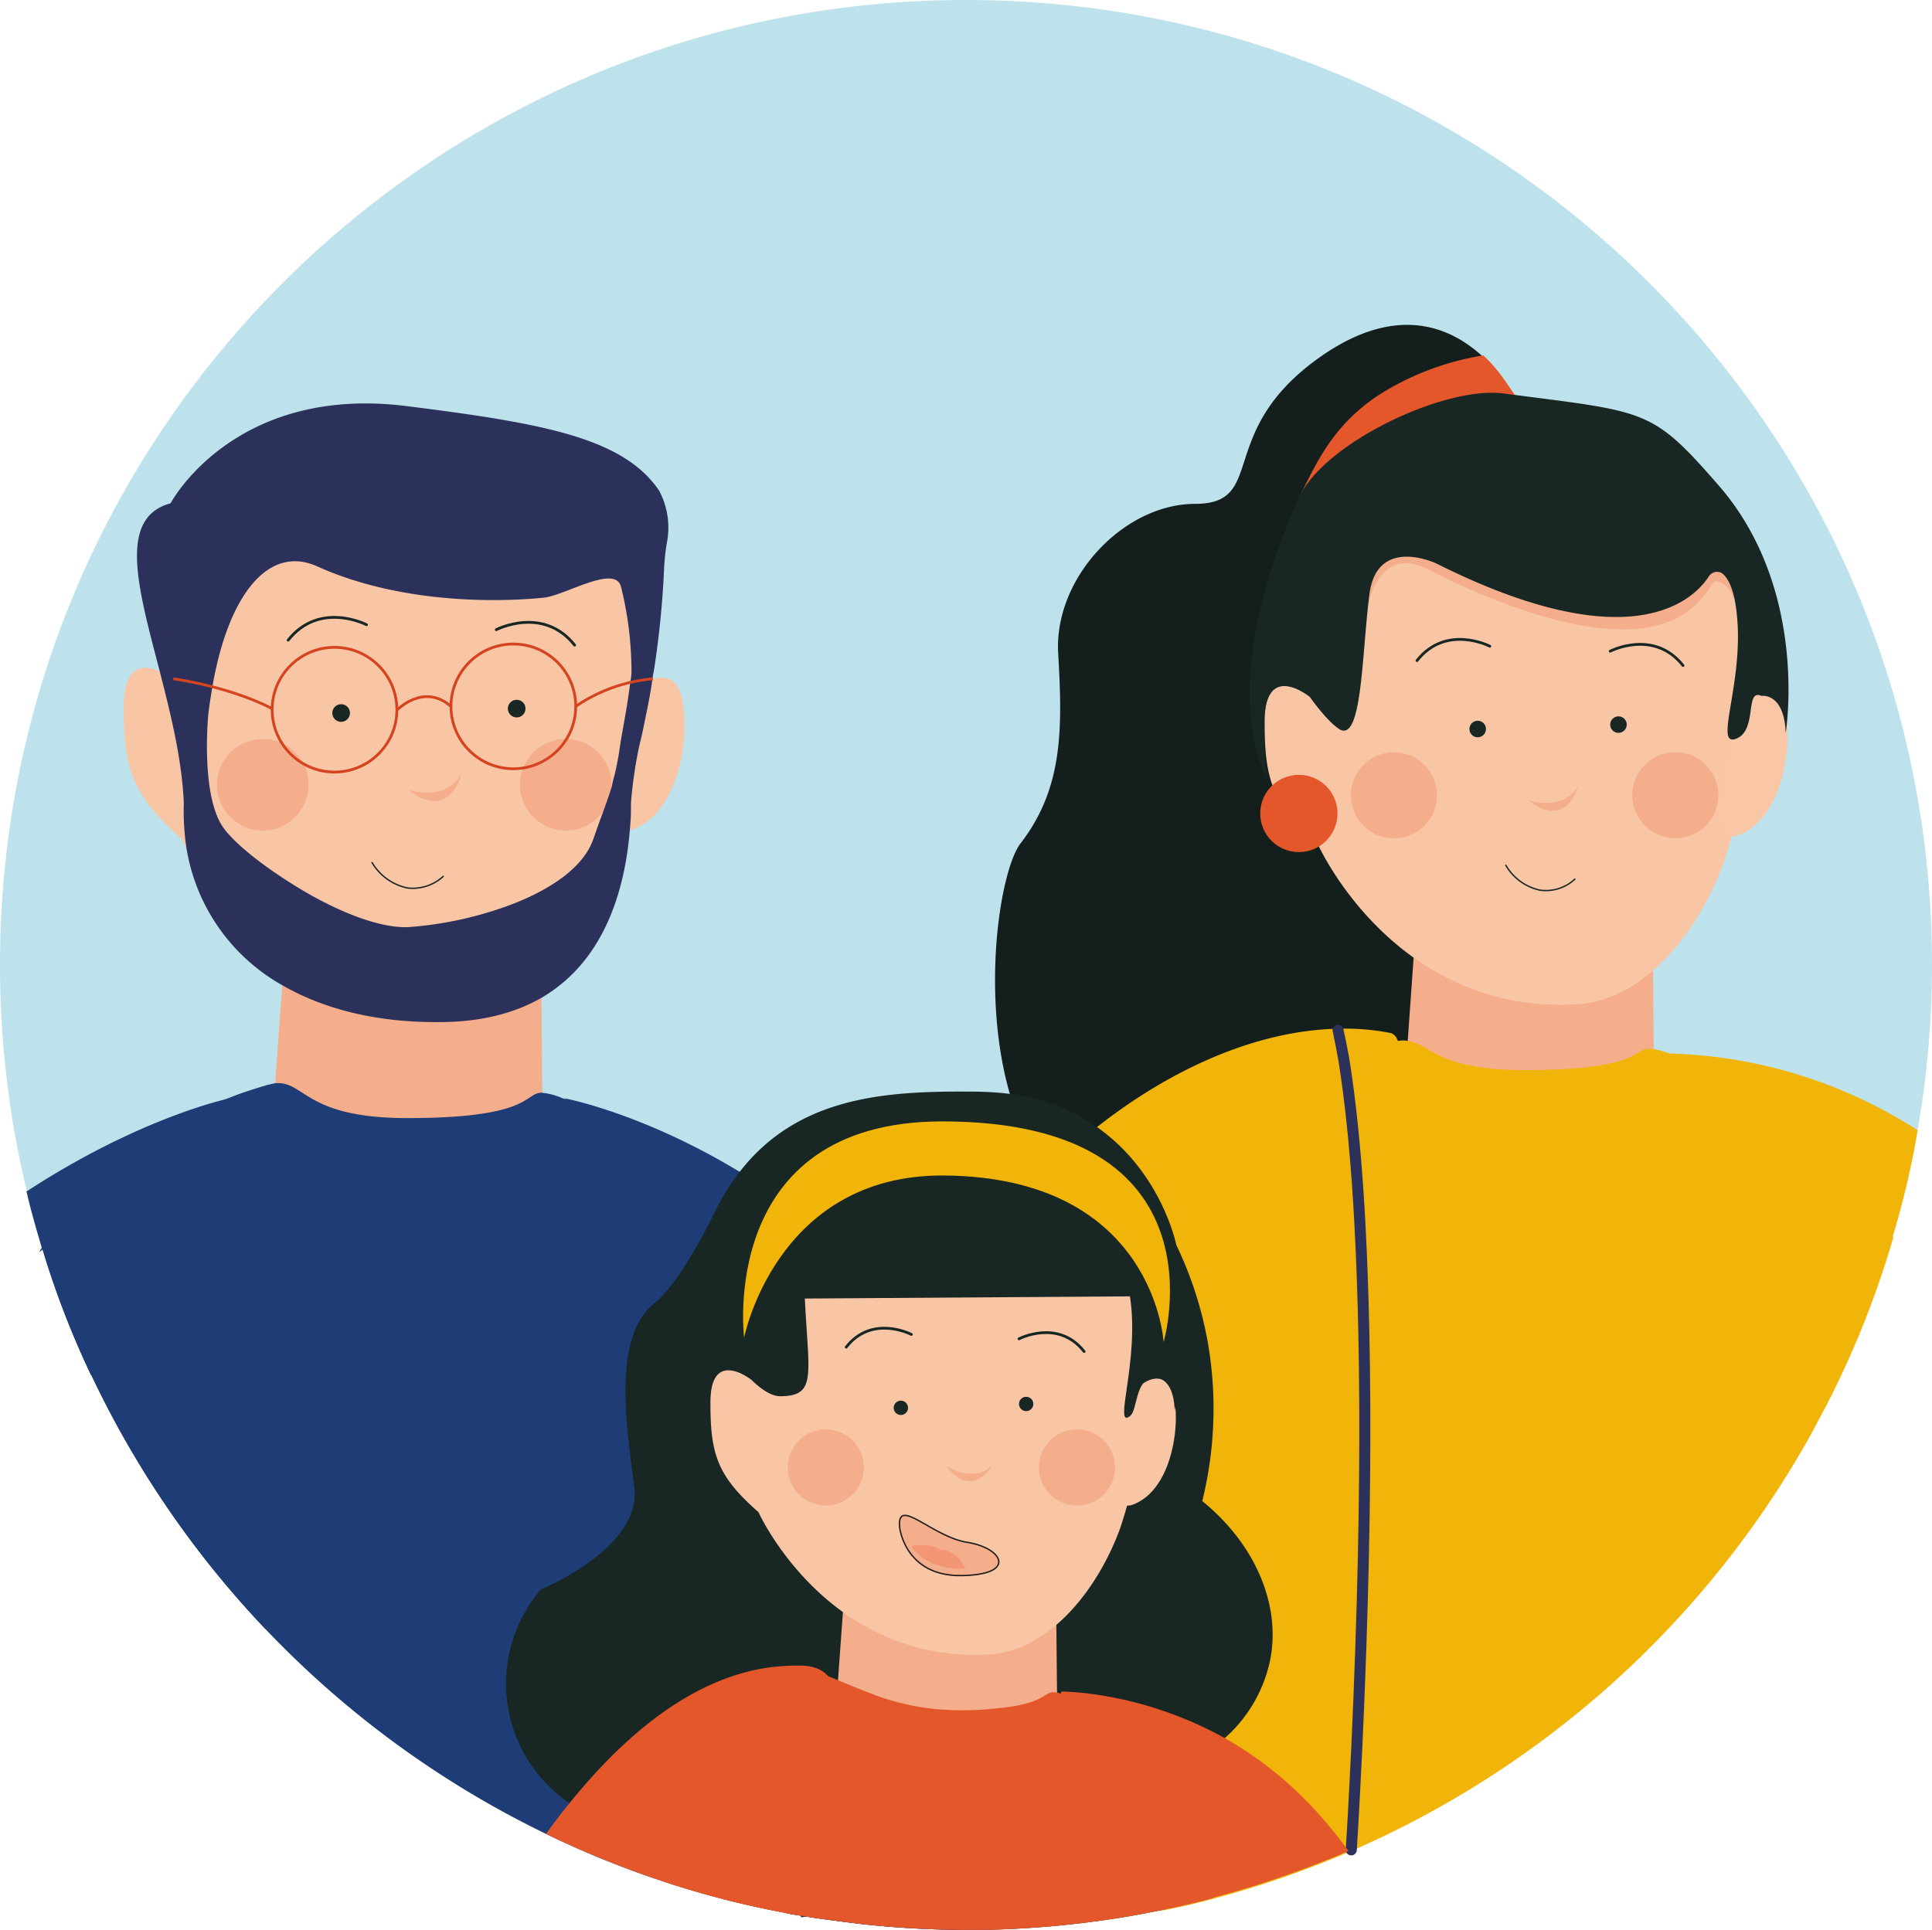 <svg id="Calque_1" data-name="Calque 1" xmlns="http://www.w3.org/2000/svg" viewBox="0 0 350 349.7"><defs><style>.cls-1{fill:#bee2ec;}.cls-2{fill:#141f1d;}.cls-15,.cls-3{fill:#f5ae8c;}.cls-4{fill:#f8c6a5;}.cls-5{fill:#182624;}.cls-10,.cls-12,.cls-13,.cls-17,.cls-6,.cls-8{fill:none;}.cls-6,.cls-8{stroke:#182624;}.cls-10,.cls-6,.cls-8{stroke-linecap:round;}.cls-10,.cls-12,.cls-13,.cls-15,.cls-6,.cls-8{stroke-miterlimit:10;}.cls-13,.cls-6{stroke-width:0.5px;}.cls-7{fill:#e3572b;}.cls-15,.cls-8{stroke-width:0.25px;}.cls-9{fill:#f1b50a;}.cls-10,.cls-12{stroke:#2b315b;stroke-width:2px;}.cls-11{fill:#1e3c76;}.cls-13{stroke:#d5431f;}.cls-14{fill:#2b315b;}.cls-15{stroke:#1d1e1c;}.cls-16{fill:#f29673;}.cls-18{fill:#f9c7a6;}</style></defs><path class="cls-1" d="M350,174.8a173.18,173.18,0,0,1-2.6,29.9,153.14,153.14,0,0,1-4.5,19.2,169.81,169.81,0,0,1-12.2,30.6c-1.5,2.8-3,5.7-4.6,8.4a175.32,175.32,0,0,1-81.4,72.2c-.2.1-.3.1-.5.2-1.8.8-3.6,1.5-5.4,2.2a174,174,0,0,1-18.9,6.2c-2.9.8-5.9,1.5-8.9,2.1l-4.6.9a176.34,176.34,0,0,1-28.4,2.8h-3a175.51,175.51,0,0,1-19.3-1.1c-3.2-.4-6.4-.8-9.6-1.3-1-.2-2-.3-3-.5a2.92,2.92,0,0,1-.9-.2,166.63,166.63,0,0,1-22.1-5.7,170.91,170.91,0,0,1-21.2-8.6,176,176,0,0,1-82.4-83.2,160.5,160.5,0,0,1-8.8-22.8c0-.1,0-.1-.1-.2-1-3.4-2-6.8-2.8-10.3A174.69,174.69,0,0,1,0,174.8C0,78.3,78.4,0,175,0S350,78.3,350,174.8Z"/><path class="cls-2" d="M275.6,74.1s-12.3-27.6-37.7-8.5c-17.5,13.2-8.5,25.7-21.4,25.7s-25.6,13.4-24.8,27.1.9,24.4-6.8,34.4-14.5,94.8,55.6,64.1c0,0,40.2-11.2,1.7-86.9,0,0-2.1-32.5,7.9-34.4a81.09,81.09,0,0,1,6.8-12.8C262.6,74.4,267.7,74.3,275.6,74.1Z"/><g id="COU"><path class="cls-3" d="M257.3,156.5l-3.2,45.1s18.9,16.3,45.6.8l-.3-33.8C299.3,168.5,267.5,138.6,257.3,156.5Z"/></g><path class="cls-4" d="M317,129.1s-1.2-21.1-5.4-27.2c-15.9-22.8-68.4-26.8-72.8,20.4,0,0-.9-4.3-1.4,3.9,0,0-8.4-6.7-8.3,4.8,0,10.4,1.5,14.8,9.7,22.1,0,0,13.7,30.6,46.6,28.9,12.6-.6,22.3-13.3,26.8-25.5h0A92.1,92.1,0,0,0,317,129.1Z"/><circle class="cls-3" cx="252.51" cy="144.1" r="7.8" transform="translate(35.95 338.08) rotate(-71.56)"/><circle class="cls-3" cx="303.5" cy="144.1" r="7.8"/><circle class="cls-5" cx="267.7" cy="132.1" r="1.5"/><circle class="cls-5" cx="293.2" cy="131.3" r="1.5"/><path class="cls-3" d="M276.9,145s6.2,2.2,9-2.6C285.9,142.4,283.9,150.5,276.9,145Z"/><path class="cls-6" d="M269.9,117.1s-7.9-4.1-13.2,2.6"/><path class="cls-6" d="M291.7,118s7.9-4.1,13.2,2.6"/><path class="cls-7" d="M235.3,90.2c2.5,1.9,3,2.2,5.5,4.1a55.08,55.08,0,0,1,10.3-9,66,66,0,0,1,9.5-5.3,79.66,79.66,0,0,1,15.9-5.5c-2.6-3.4-4.4-7-7.8-10.1a50.51,50.51,0,0,0-17.5,6.3C241.2,76.6,238.2,84.7,235.3,90.2Z"/><circle class="cls-7" cx="235.3" cy="147.4" r="7"/><path class="cls-8" d="M285.3,159.3a7.7,7.7,0,0,1-6.3,2,9.48,9.48,0,0,1-6.2-4.5"/><path class="cls-3" d="M247.9,109.4s2-10.5,10.4-6.4c5.3,2.6,37.5,19.4,49.6,5.8a14,14,0,0,0,2.3-3c.6-1.3,3.5.6,3.8,2.6a3.57,3.57,0,0,0,.8-3.8c-.8-2.4-7.5-4.3-7.5-4.3s-6.9,9.9-23,5.7S249,90.7,247.9,109.4Z"/><path class="cls-9" d="M206.4,346.9a176.34,176.34,0,0,1-28.4,2.8c.3-8.8.9-17.8,1.7-26.9.3-2.7.5-5.5.8-8.2l.6-5.1c.4-3.4.9-6.8,1.4-10.2.8-5.5,1.8-11.1,3-16.5.6-3.1,1.3-6.1,2.1-9.1.4-1.6.8-3.3,1.3-4.9.8-2.9,1.6-5.8,2.4-8.6h0a170.08,170.08,0,0,1,9.8-25.1c.8-1.6,1.5-3.1,2.4-4.6h0c.5-.9,1-1.8,1.5-2.6.8-1.5,1.7-2.9,2.6-4.3.1-.1.1-.2.2-.4.5-.8,1-1.6,1.5-2.3s.9-1.4,1.4-2c8.6-12.2,19.3-21.6,32.7-27.1a70.65,70.65,0,0,1,9.2-3c.1,0,.3-.1.4-.1a4.64,4.64,0,0,1,2-.1,9.24,9.24,0,0,1,3.6,1.5c2.7,1.6,6.7,3.8,17.6,3.8,22.5,0,19.3-4.4,23.3-3.8a13,13,0,0,1,2.9.8.35.35,0,0,1,.2.1c17,5.8,30.2,17.7,40.4,33.2a169.81,169.81,0,0,1-12.2,30.6c-1.5,2.8-3,5.7-4.6,8.4a175.32,175.32,0,0,1-81.4,72.2,2,2,0,0,1-.1.8c-.1-.2-.3-.4-.4-.6-1.8.8-3.6,1.5-5.4,2.2A174,174,0,0,1,220,344c-2.9.8-5.9,1.5-8.9,2.1C209.5,346.3,208,346.6,206.4,346.9Z"/><path class="cls-9" d="M347.4,204.8a153.14,153.14,0,0,1-4.5,19.2,169.81,169.81,0,0,1-12.2,30.6c-1.5,2.8-3,5.7-4.6,8.4-7.2-37.2-16-66.3-26.6-72a.35.35,0,0,1-.2-.1h3.3A87.36,87.36,0,0,1,347.4,204.8Z"/><path class="cls-9" d="M267.7,281.3c-9.3,7.7-16.5,21.2-22,35.4-1.8,4.7-3.5,9.6-4.9,14.2l-.9,3c-.4,1.2-.7,2.5-1,3.7a174,174,0,0,1-18.9,6.2c-2.9.8-5.9,1.5-8.9,2.1l-4.6.9a176.34,176.34,0,0,1-28.4,2.8h-3a175.51,175.51,0,0,1-19.3-1.1c0-8.8.3-18.3.9-28.1.1-2.1.3-4.2.4-6.4.2-2.5.4-4.9.6-7.4.3-3.6.7-7.3,1.2-11,.8-6.9,1.9-13.7,3.2-20.5.2-1.2.5-2.3.7-3.5a202.9,202.9,0,0,1,7.5-27.1c1.2-3.2,2.4-6.4,3.7-9.5.5-1,.9-2.1,1.4-3.1a71.11,71.11,0,0,1,10.7-15.8,10,10,0,0,1,1-1.1,38.33,38.33,0,0,1,2.8-2.9q2.25-2.25,4.8-4.5c.2-.1.3-.3.4-.4,1.2-1.1,2.5-2.1,3.8-3.1,12.6-9.9,28.2-17.4,43.6-17.7a43,43,0,0,1,9.5.8,2,2,0,0,1,1.1,1.1c.7,1.3,1.1,3.8,1.5,7.2h0c.2,1.9.4,4,.6,6.4a4.1,4.1,0,0,0,.1,1.1h0C256.5,224.5,257.1,261.6,267.7,281.3Z"/><path class="cls-10" d="M244.8,335.2c.4-6.4.7-12.6,1-18.6,2.3-49.9,1.5-82.4.1-102.3-.8-11.1-1.8-18.3-2.5-22.6-.6-3.3-1-4.9-1-5h0"/><g id="COU-2" data-name="COU"><path class="cls-3" d="M52.8,155.4l-3.5,48.5s20.4,17.5,49,.8L98,168.4S63.8,136.3,52.8,155.4Z"/></g><path class="cls-11" d="M177,349.7h-2a175.51,175.51,0,0,1-19.3-1.1c-3.2-.4-6.4-.8-9.6-1.3-1-.2-2-.3-3-.5a2.92,2.92,0,0,1-.9-.2,166.63,166.63,0,0,1-22.1-5.7,170.91,170.91,0,0,1-21.2-8.6,176,176,0,0,1-82.4-83.2,160.5,160.5,0,0,1-8.8-22.8,2.65,2.65,0,0,1-.6.5c.2-.2.3-.5.5-.7,9.2-12.4,20.4-21.9,34-27.2,2.2-.9,4.5-1.6,6.8-2.3h0c.5-.1.9-.2,1.3-.3,5.6-.6,5.2,6.3,24.1,6.3,22.6,0,21.1-4.5,24.3-4.6a12.32,12.32,0,0,1,3.8,1c.2.1.4.1.6.2a75.73,75.73,0,0,1,27.6,18.6c1.8,1.8,3.4,3.7,5.1,5.7.4.5.8.9,1.2,1.4,1.2,1.5,2.4,3.1,3.5,4.6.4.6.8,1.2,1.2,1.7,1.7,2.4,3.2,4.9,4.8,7.5a181.22,181.22,0,0,1,14.8,33c.4,1.1.8,2.2,1.1,3.3,2.5,7.6,4.7,15.6,6.6,23.8.8,3.5,1.6,7.1,2.3,10.7.2,1.2.5,2.4.7,3.6.7,3.5,1.3,6.9,1.9,10.4C174.9,332.3,176.1,341,177,349.7Z"/><path class="cls-4" d="M117,126.1s-1.3-22.7-5.8-29.2c-17.1-24.5-73.5-28.8-78.3,22,0,0-.9-4.7-1.5,4.2,0,0-9-7.2-9,5.1,0,11.2,1.6,15.9,10.5,23.8,0,0,14.8,32.9,50.1,31.1,13.5-.7,24-14.4,28.8-27.4h0A99.79,99.79,0,0,0,117,126.1Z"/><path class="cls-4" d="M115.3,125.2s4.5-4.7,7.3-1,2.1,21.8-7.5,25.9S115.3,125.2,115.3,125.2Z"/><circle class="cls-3" cx="47.6" cy="142.2" r="8.3"/><circle class="cls-3" cx="102.5" cy="142.2" r="8.3"/><circle class="cls-5" cx="61.8" cy="129.2" r="1.6"/><circle class="cls-5" cx="93.6" cy="128.4" r="1.6"/><path class="cls-3" d="M73.9,143.1s6.7,2.3,9.7-2.8C83.6,140.3,81.4,149,73.9,143.1Z"/><path class="cls-6" d="M66.4,113.2s-8.5-4.4-14.2,2.8"/><path class="cls-6" d="M89.9,114.1s8.5-4.4,14.2,2.8"/><path class="cls-7" d="M102.1,199"/><path class="cls-11" d="M48.1,295.2a175.6,175.6,0,0,1-31.5-46,160.5,160.5,0,0,1-8.8-22.8,251,251,0,0,1,27.5-21.2c7.5-5.1,12.8-8.2,13.3-8.4h0C48.6,197.6,51.3,246.6,48.1,295.2Z"/><path class="cls-11" d="M41.7,199a20.57,20.57,0,0,0-6.5,6.2c-6.2,8.5-12.5,24.1-18.7,44a160.5,160.5,0,0,1-8.8-22.8,2.65,2.65,0,0,1-.6.5c.2-.2.3-.5.5-.7-1-3.4-2-6.8-2.8-10.3C25.8,202.2,41.7,199,41.7,199Z"/><path class="cls-11" d="M211,346l-4.6.9a176.34,176.34,0,0,1-28.4,2.8h-3a175.51,175.51,0,0,1-19.3-1.1c-3.2-.4-6.4-.8-9.6-1.3-1-.2-2-.3-3-.5-.1-1-.3-1.9-.4-2.9-1.2-7.7-2.4-15.4-3.6-23-.7-4.2-1.4-8.3-2.1-12.4-.3-1.9-.7-3.7-1-5.6-4.7-26.1-9.9-50.2-15.5-68.6h0c-5.5-18.1-11.5-30.9-17.7-34.9-.2-.1-.4-.3-.6-.4,0,0,14.1,2.6,31.9,13.4a70.73,70.73,0,0,1,6.1,4c.2.1.3.2.5.3,2.1,1.5,4.3,3,6.5,4.8a8.74,8.74,0,0,0,1,.8,130.43,130.43,0,0,1,14.1,13.1c2.7,2.9,5.4,6,8,9.4a147.49,147.49,0,0,1,17.4,28.9c.9,2,1.8,4.1,2.7,6.2,1.5,3.6,2.9,7.4,4.4,11.3,1.9,5.1,3.7,10.5,5.5,16.2.6,1.8,1.1,3.6,1.7,5.4.8,2.6,1.6,5.2,2.4,7.9C206.6,328.8,208.9,337.3,211,346Z"/><path class="cls-12" d="M136.2,285.3c1.2,5.2,2.4,10.8,3.4,16.9.2,1.1.4,2.3.6,3.4.7,4.3,1.5,8.8,2.2,13.5.8,5.2,1.5,10.5,2.2,16,.5,4,1,8.1,1.5,12.2"/><path class="cls-8" d="M80.3,158.8a8.18,8.18,0,0,1-6.5,2.1,9.8,9.8,0,0,1-6.4-4.6"/><circle class="cls-13" cx="60.6" cy="128.6" r="11.3"/><circle class="cls-13" cx="93" cy="128" r="11.3"/><path class="cls-13" d="M72,128.6s4.8-4.9,9.7-.6"/><path class="cls-14" d="M119.4,88.9c-6.5-9.6-21.1-12.2-45.6-15.3-31.5-4-42.9,17.6-42.9,17.6-9.6,2.6-5.9,15.3-2,30.3h0c2,7.8,4.1,16.2,4.4,24.1a44.09,44.09,0,0,0,.5,8.2h0a34.86,34.86,0,0,0,17.3,24.7c7.6,4.4,17.4,6.9,29.2,6.7,7.4-.1,13.3-1.8,17.8-4.4,12-7,15.2-20.7,16-30.4.1-1.2.2-2.3.2-3.3h0v-1.5h0a79,79,0,0,1,1.5-10.4c.3-1.2.6-2.5.9-4h0c.5-2.5,1.1-5.2,1.5-8.2.1-.8.3-1.6.4-2.4a168,168,0,0,0,1.7-17.4,39.06,39.06,0,0,1,.5-4.8A14.21,14.21,0,0,0,119.4,88.9ZM112.2,136h0c-.2,1.4-.5,2.8-.8,4.2h0a19.45,19.45,0,0,0-.5,2v.1h0c-.8,2.6-1.6,4.7-1.6,4.7h0c-.6,1.6-1.2,3.3-1.8,5-1.8,5.2-7.7,9.1-14.6,11.8a66.9,66.9,0,0,1-19,4.2c-5.9.2-14.4-3.6-21.4-8.1-5.4-3.4-9.9-7.1-11.8-9.6-4.4-5.6-3-20.3-3-20.5.2-1.9.5-3.7.8-5.5,3-17.1,10.4-25.5,18.9-21.7,14.8,6.7,32.2,6.6,41.1,5.7,3.9-.4,12.9-6.1,14-2a64.14,64.14,0,0,1,1.9,15.4,9.91,9.91,0,0,1-.2,1.8C113.5,129.1,112.7,132.4,112.2,136Z"/><path class="cls-13" d="M104.3,128a29.28,29.28,0,0,1,14-5"/><path class="cls-13" d="M31.4,123s9.9,1.3,17.9,5.4"/><path class="cls-5" d="M120.6,331.1A26.18,26.18,0,0,1,98,288s18.4-7.5,16.9-18.6c-2-14.8-3.3-27.7,3.8-33.4,4.2-3.4,9.1-12.9,10.8-16.4,10-20.2,27.9-21.9,45.6-21.8,5.6,0,14.3.2,23,6,12.3,8.2,15,21.8,15,21.8a68.55,68.55,0,0,1,5.7,17.6,69.87,69.87,0,0,1-1,28.8c9.5,7.7,14.3,18.7,12.3,28.8a25.88,25.88,0,0,1-14.2,18.1c-15.7,7.2-28.6-8.7-55.5-5.3a65.57,65.57,0,0,0-14.4,3.5C137.5,321.8,129,326.4,120.6,331.1Z"/><g id="COU-3" data-name="COU"><path class="cls-3" d="M153.8,276.9l-2.9,40.2s16.9,14.5,40.7.7l-.3-30.2C191.4,287.7,163,261,153.8,276.9Z"/></g><path class="cls-4" d="M207.1,252.5s-1.1-18.9-4.8-24.2c-14.2-20.3-61-23.9-65,18.2,0,0-.8-3.9-1.2,3.5,0,0-7.5-5.9-7.4,4.3,0,9.3,1.3,13.2,8.7,19.7,0,0,12.3,27.3,41.6,25.8,11.2-.6,19.9-11.9,23.9-22.8h0A80.36,80.36,0,0,0,207.1,252.5Z"/><path class="cls-4" d="M205.7,251.8s3.7-3.9,6.1-.8,1.7,18.1-6.2,21.5S205.7,251.8,205.7,251.8Z"/><circle class="cls-3" cx="149.6" cy="265.9" r="6.9"/><circle class="cls-3" cx="195.1" cy="265.9" r="6.9"/><circle class="cls-5" cx="163.2" cy="255.1" r="1.3"/><circle class="cls-5" cx="185.9" cy="254.4" r="1.3"/><path class="cls-3" d="M171.4,265.6s4.9,3.3,8.4-.1C179.8,265.5,176.2,272,171.4,265.6Z"/><path class="cls-6" d="M165.1,241.8s-7.1-3.7-11.8,2.3"/><path class="cls-6" d="M184.6,242.6s7.1-3.7,11.8,2.3"/><path class="cls-7" d="M194.8,313.1"/><path class="cls-5" d="M202,215.7c-10.9-12.5-11.5-11.8-34.7-14.8-9.6-1.3-27.4,12.8-31.4,21.6-14.8,32.9-6.2,41.8-6.2,41.8s-1.2.3-1.1-10.1,7.4-4.3,7.4-4.3,2.9,3.1,5.3,3.1c6.7,0,5.2-3.7,4.5-17.7l58.9-.4c1.8,11.5-3.1,24.1,0,21.7,1.4-1,.9-6.6,4.2-7,0,0,3.7-.6,3.9,6C212.9,255.7,216.8,232.6,202,215.7Z"/><path class="cls-7" d="M219.9,343.9c-2.9.8-5.9,1.5-8.9,2.1l-4.6.9a176.34,176.34,0,0,1-28.4,2.8h-3a175.51,175.51,0,0,1-19.3-1.1c-3.2-.4-6.4-.8-9.6-1.3-1-.2-2-.3-3-.5a2.92,2.92,0,0,1-.9-.2,166.63,166.63,0,0,1-22.1-5.7c1.4-4.3,2.9-8.4,4.5-12.1h0c3.6-8.6,7.7-15.6,12.3-20.3a29.79,29.79,0,0,1,3.3-2.9,19.08,19.08,0,0,1,4.1-2.4c1.5-.7,3.3-.3,5.6.5.6.2,1.3.5,2,.8,1.7.7,3.6,1.5,5.7,2.3a44.23,44.23,0,0,0,13.3,3c.7,0,1.4.1,2.1.1a59.49,59.49,0,0,0,8.1-.4c9-.9,7.8-3.3,10.4-2.8a2.54,2.54,0,0,1,.7.2h0a12.13,12.13,0,0,1,1.4.5,24.65,24.65,0,0,1,8.2,5.5,49.37,49.37,0,0,1,6.6,8C212.7,327,216.5,334.9,219.9,343.9Z"/><path class="cls-9" d="M171,213c38.2.3,39.8,30.2,39.8,30.2s11.8-40-40.1-40c-40.8,0-35.9,39.2-35.9,39.2S140.6,212.8,171,213Z"/><path class="cls-15" d="M163,276.9s1,8.7,11.1,8.6,7.7-4.9,1.3-6C168.9,278.6,162.3,270.8,163,276.9Z"/><path class="cls-16" d="M165.1,280.1s3.8-.5,5.2.7c0,0,2.7-.4,4.6,3.4C175,284.2,168,284.9,165.1,280.1Z"/><path class="cls-7" d="M150,315.8h0c-1.3,5.4-3.6,12-5.4,19.3-.7,2.8-1.4,5.8-1.9,8.8,0,.1-.1.3-.1.4-.1.8-.3,1.6-.4,2.3a166.63,166.63,0,0,1-22.1-5.7,170.91,170.91,0,0,1-21.2-8.6c1.4-1.9,2.8-3.8,4.3-5.6,9.8-12.1,20.7-21,32.7-23.9,1.2-.3,2.4-.5,3.7-.7a44.05,44.05,0,0,1,5.2-.3c2.5,0,4.1.7,5.1,1.8C151.9,306,151.4,310.2,150,315.8Z"/><path class="cls-7" d="M244.3,335.4c-1.8.8-3.6,1.5-5.4,2.2a174,174,0,0,1-18.9,6.2c-2.9.8-5.9,1.5-8.9,2.1l-4.6.9a128.36,128.36,0,0,0-11.9-28.4h0c-1.3-2.3-2.3-4.1-3-5.5-1-2.2-1.2-3.6,0-4.8l.5-.5c.3-.2.1-.6.1-.9h0c0-.1.1-.2.3-.2a57.56,57.56,0,0,1,7.6.8,69,69,0,0,1,21.7,7.6,67.82,67.82,0,0,1,18.9,15.9C242,332.3,243.1,333.8,244.3,335.4Z"/><path class="cls-17" d="M350,174.8a173.18,173.18,0,0,1-2.6,29.9,153.14,153.14,0,0,1-4.5,19.2,169.81,169.81,0,0,1-12.2,30.6c-1.5,2.8-3,5.7-4.6,8.4a175.32,175.32,0,0,1-81.4,72.2c-.2.1-.3.1-.5.2-1.8.8-3.6,1.5-5.4,2.2a174,174,0,0,1-18.9,6.2c-2.9.8-5.9,1.5-8.9,2.1l-4.6.9a176.34,176.34,0,0,1-28.4,2.8h-3a175.51,175.51,0,0,1-19.3-1.1c-3.2-.4-6.4-.8-9.6-1.3-1-.2-2-.3-3-.5a2.92,2.92,0,0,1-.9-.2,166.63,166.63,0,0,1-22.1-5.7,170.91,170.91,0,0,1-21.2-8.6,176,176,0,0,1-82.4-83.2,160.5,160.5,0,0,1-8.8-22.8c0-.1,0-.1-.1-.2-1-3.4-2-6.8-2.8-10.3A174.69,174.69,0,0,1,0,174.8C0,78.3,78.4,0,175,0S350,78.3,350,174.8Z"/><path class="cls-18" d="M315.44,127.35s4.26-4.54,7-.94,2,20.87-7.11,24.77S315.44,127.35,315.44,127.35Z"/><path class="cls-7" d="M174.6,175.3"/><path class="cls-5" d="M311.3,87.9c-12.2-14-12.9-13.2-38.9-16.6-10.8-1.4-32.6,9-37.1,18.9-16.5,36.9-5,52.2-5,52.2s-1.3.3-1.3-11.3,8.3-4.8,8.3-4.8,3,4.3,5.3,5.8c4.2,2.7,4.1-13.9,5.5-24.5s12.1-5.5,12.1-5.5c34.3,17.2,46.2,7.3,49.4,2.3a1.75,1.75,0,0,1,2.4-.5c1,.8,1.9,2.5,2.4,5.6,2.1,12.9-4.1,25.8,0,24.4s1.6-9.2,4.7-7.8c0,0,4.1-.7,4.4,6.7C323.5,132.7,327.8,106.8,311.3,87.9Z"/></svg>